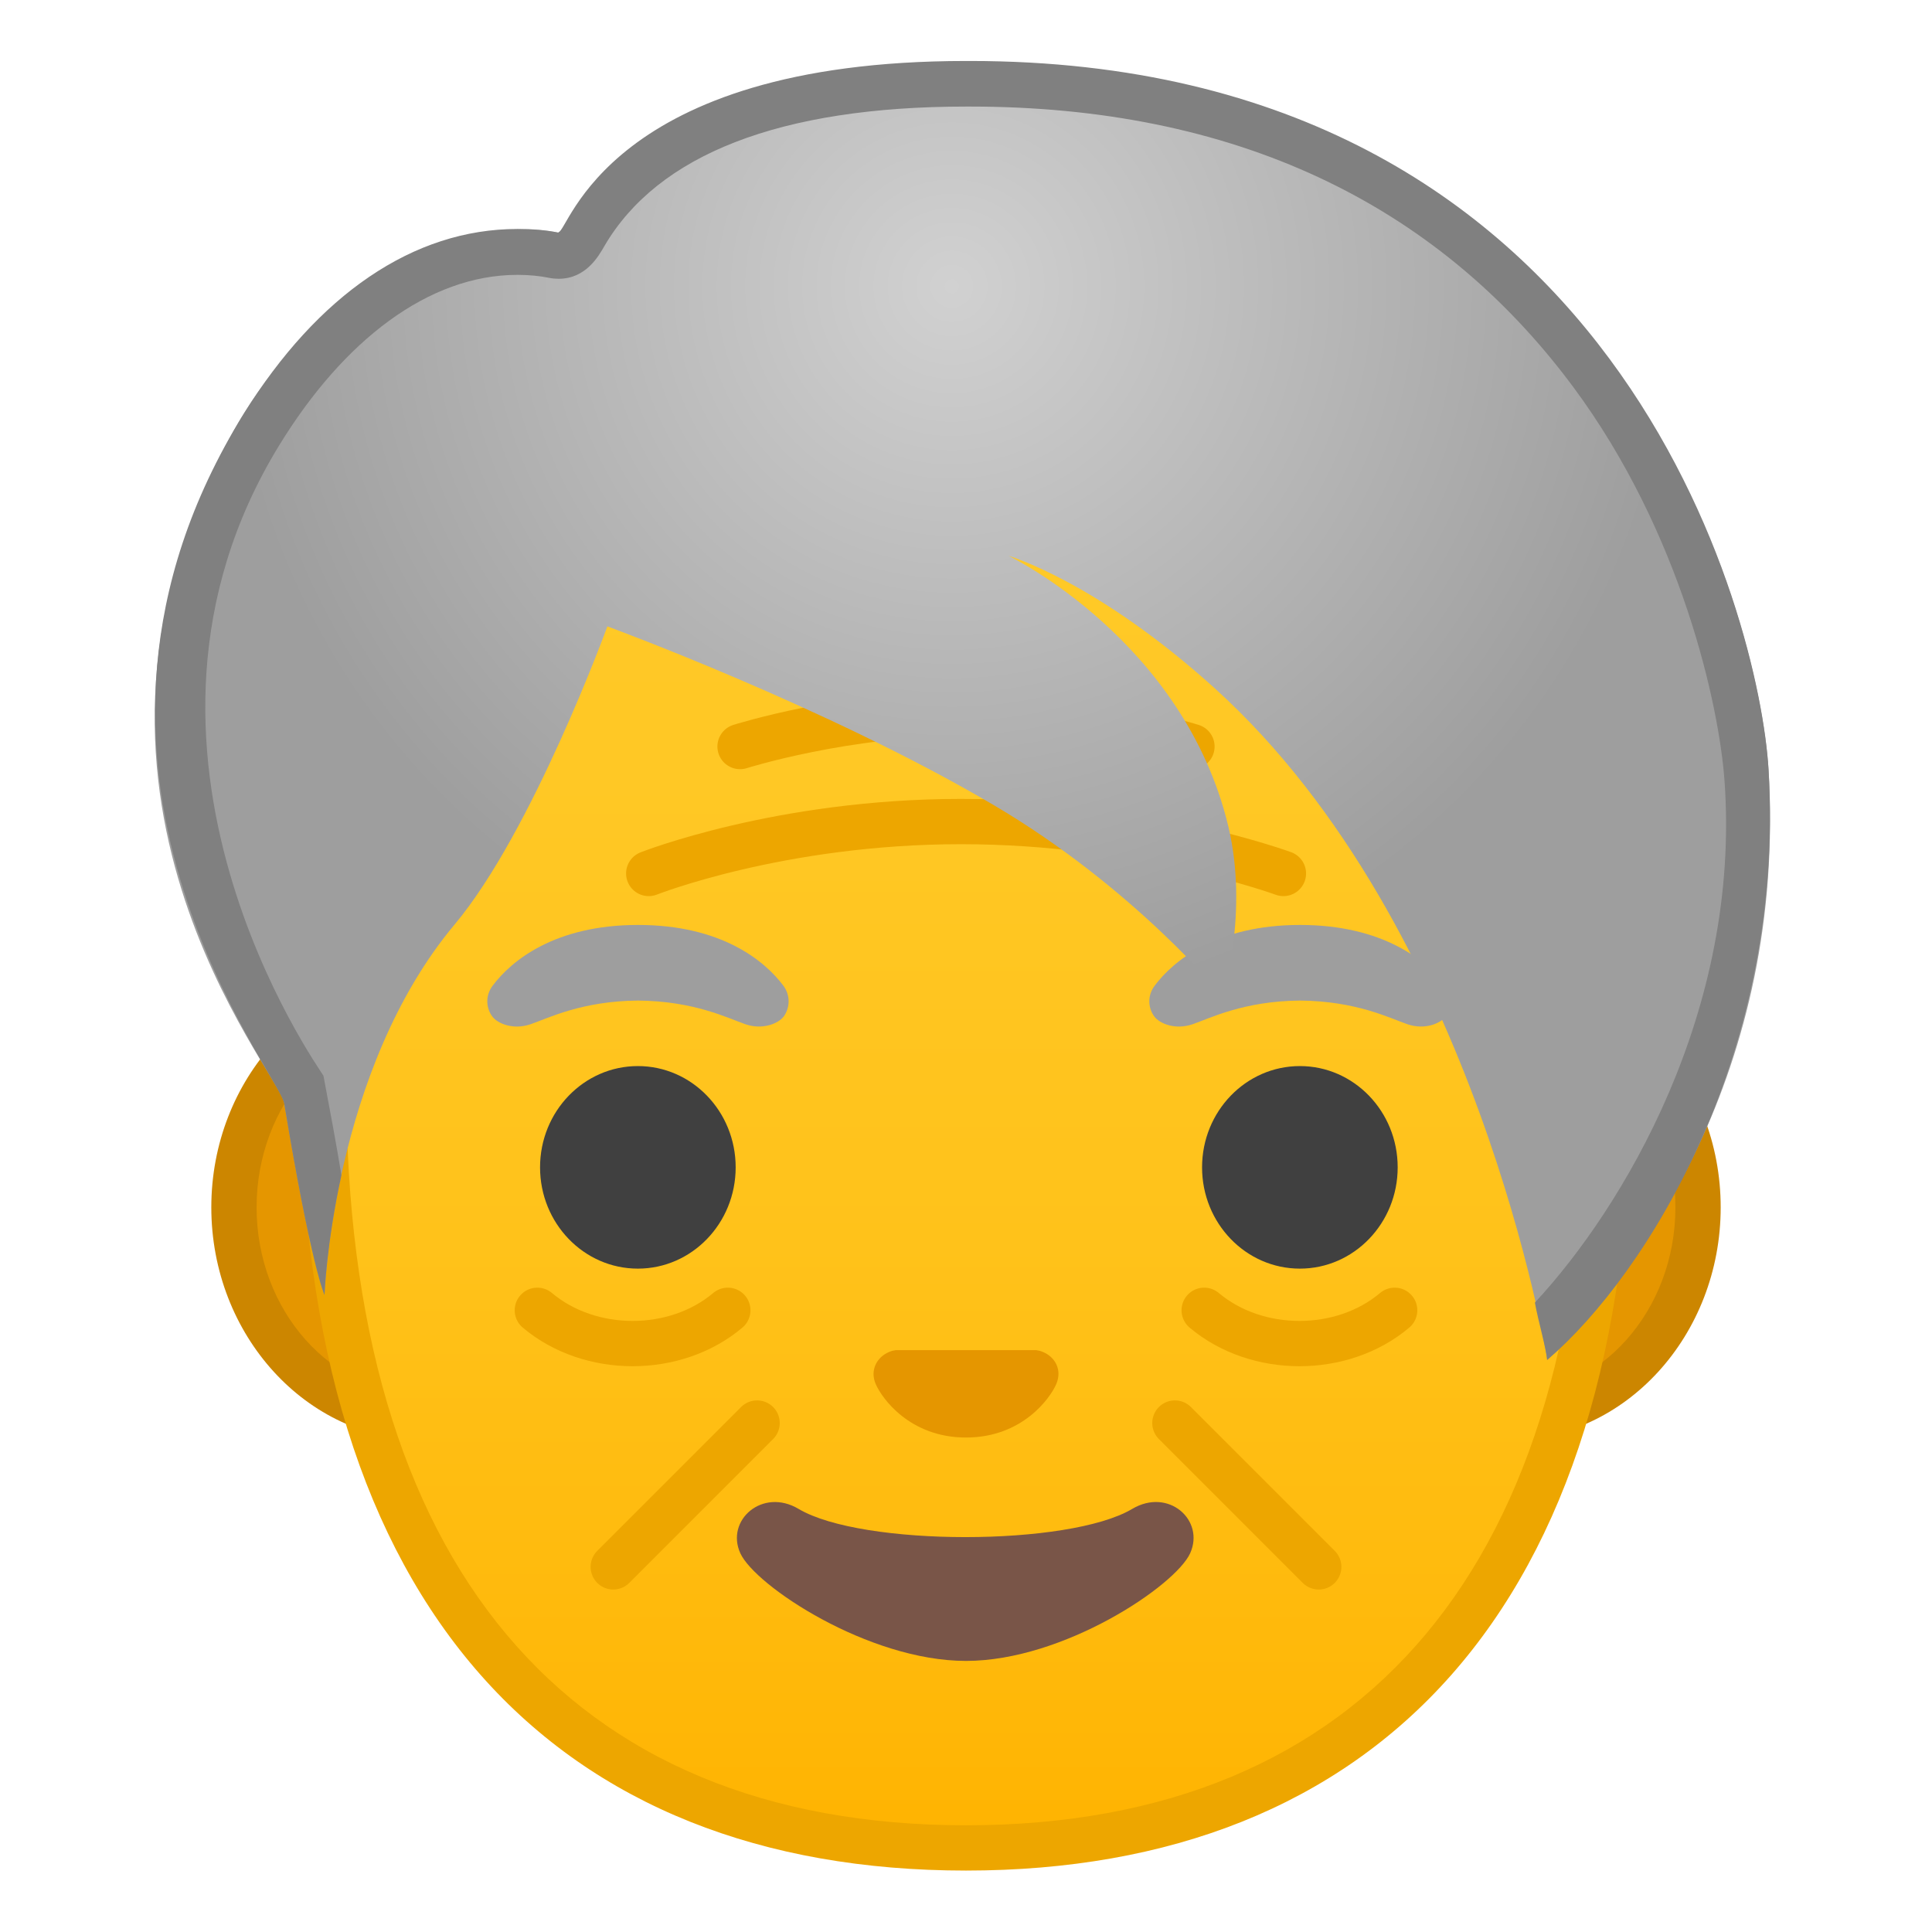 <svg width="100%" height="100%" viewBox="0 0 128 128" style="enable-background:new 0 0 128 128;" xmlns="http://www.w3.org/2000/svg" xmlns:xlink="http://www.w3.org/1999/xlink">
  <g id="Layer_1">
    <g>
      <path d="M28.08,93.91c-6.94,0-12.58-6.25-12.58-13.92s5.64-13.92,12.58-13.92h71.84 c6.94,0,12.58,6.25,12.58,13.92s-5.64,13.92-12.58,13.92H28.08z" style="fill:#E59600;"/>
      <path d="M99.92,67.57c6.11,0,11.08,5.57,11.08,12.42s-4.97,12.42-11.08,12.42h-9.69H37.77h-9.69 C21.97,92.41,17,86.84,17,79.99s4.97-12.42,11.08-12.42h9.69h52.46H99.92 M99.92,64.57h-9.69H37.77h-9.69 C20.34,64.57,14,71.51,14,79.99c0,8.48,6.34,15.42,14.08,15.42h9.69h52.46h9.69c7.75,0,14.08-6.94,14.08-15.42 C114,71.51,107.66,64.57,99.92,64.57L99.92,64.57z" style="fill:#CC8600;"/>
    </g>
    <g>
      <linearGradient id="SVGID_1_" gradientUnits="userSpaceOnUse" x1="64" x2="64" y1="122.573" y2="14.429">
        <stop offset="0" style="stop-color:#FFB300"/>
        <stop offset="0.102" style="stop-color:#FFB809"/>
        <stop offset="0.371" style="stop-color:#FFC21A"/>
        <stop offset="0.659" style="stop-color:#FFC825"/>
        <stop offset="1" style="stop-color:#FFCA28"/>
      </linearGradient>
      <path d="M64,122.43c-27.45,0-42.56-17.95-42.56-50.54c0-19,2.88-32.73,8.79-42 C37.05,19.23,48.09,14.04,64,14.04s26.95,5.18,33.77,15.85c5.92,9.26,8.79,23,8.79,42C106.56,104.48,91.45,122.43,64,122.43z" style="fill:url(#SVGID_1_);"/>
      <path d="M64,15.54c28.78,0,41.06,16.85,41.06,56.35c0,31.63-14.58,49.04-41.06,49.04 c-26.48,0-41.06-17.42-41.06-49.04C22.94,32.39,35.22,15.54,64,15.54 M64,12.54c-34.67,0-44.06,24.33-44.06,59.35 c0,34.83,17.06,52.04,44.06,52.04s44.06-17.22,44.06-52.04C108.06,36.87,98.67,12.54,64,12.54L64,12.54z" style="fill:#EDA600;"/>
    </g>
    <g>
      <path d=" M42.98,57.87c0,0,8.69-3.44,20.69-3.44s21.36,3.44,21.36,3.44" style="fill:none;stroke:#EDA600;stroke-width:3;stroke-linecap:round;stroke-linejoin:round;stroke-miterlimit:10;"/>
      <path d=" M49.03,49.46c0,0,6.97-2.21,14.97-2.21s14.97,2.21,14.97,2.21" style="fill:none;stroke:#EDA600;stroke-width:3;stroke-linecap:round;stroke-linejoin:round;stroke-miterlimit:10;"/>
    </g>
    <g>
      <path d=" M48.22,86.81c-3.48,2.94-9.13,2.94-12.62,0" style="fill:none;stroke:#EDA600;stroke-width:3;stroke-linecap:round;stroke-linejoin:round;stroke-miterlimit:10;"/>
      <path d=" M92.4,86.81c-3.48,2.94-9.13,2.94-12.62,0" style="fill:none;stroke:#EDA600;stroke-width:3;stroke-linecap:round;stroke-linejoin:round;stroke-miterlimit:10;"/>
    </g>
    <g>
      <line style="fill:none;stroke:#EDA600;stroke-width:3;stroke-linecap:round;stroke-linejoin:round;stroke-miterlimit:10;" x1="50.16" x2="40.63" y1="94.28" y2="103.81"/>
      <line style="fill:none;stroke:#EDA600;stroke-width:3;stroke-linecap:round;stroke-linejoin:round;stroke-miterlimit:10;" x1="77.84" x2="87.37" y1="94.28" y2="103.81"/>
    </g>
    <path d="M95.75,65.29c-1.23-1.63-4.09-4.01-9.62-4.01s-8.39,2.38-9.62,4.01c-0.55,0.72-0.41,1.56-0.03,2.06 c0.35,0.47,1.39,0.9,2.53,0.51c1.14-0.39,3.38-1.54,7.12-1.57c3.74,0.03,5.98,1.18,7.12,1.57c1.14,0.39,2.18-0.05,2.53-0.51 C96.15,66.85,96.29,66.01,95.75,65.29z" style="fill:#9E9E9E;"/>
    <path d="M51.89,65.29c-1.23-1.63-4.09-4.01-9.62-4.01s-8.39,2.38-9.62,4.01c-0.55,0.72-0.41,1.56-0.03,2.06 c0.35,0.47,1.39,0.9,2.53,0.51c1.14-0.39,3.38-1.54,7.12-1.57c3.74,0.03,5.98,1.18,7.12,1.57c1.14,0.39,2.18-0.05,2.53-0.51 C52.29,66.85,52.43,66.01,51.89,65.29z" style="fill:#9E9E9E;"/>
    <g>
      <ellipse cx="42.26" cy="77.34" rx="6.48" ry="6.71" style="fill:#404040;"/>
      <ellipse cx="86.12" cy="77.34" rx="6.48" ry="6.71" style="fill:#404040;"/>
    </g>
    <path d="M69.07,89.56c-0.14-0.06-0.28-0.09-0.42-0.11h-9.3c-0.14,0.02-0.28,0.05-0.42,0.11 c-0.84,0.34-1.31,1.22-0.91,2.14c0.4,0.93,2.25,3.54,5.98,3.54c3.73,0,5.58-2.61,5.98-3.54C70.38,90.77,69.92,89.9,69.07,89.56z" style="fill:#E59600;"/>
    <path d="M75.01,99.97c-4.19,2.49-17.91,2.49-22.1,0c-2.4-1.43-4.86,0.76-3.86,2.94 c0.98,2.15,8.47,7.13,14.95,7.13c6.47,0,13.87-4.98,14.85-7.13C79.84,100.72,77.42,98.54,75.01,99.97z" style="fill:#795548;"/>
    <radialGradient id="SVGID_2_" cx="63.063" cy="18.974" gradientUnits="userSpaceOnUse" r="48.147">
      <stop offset="0" style="stop-color:#D1D1D1"/>
      <stop offset="1" style="stop-color:#9E9E9E"/>
    </radialGradient>
    <path d="M64,4.17C40.12,4.25,37.64,15.55,37,15.42C30.12,14,20.68,19.31,15.5,28.5 c-13.38,23.75,2.99,42.49,3.33,44.58c1.79,10.79,2.67,12.67,2.67,12.67s0.53-14.84,8.62-24.5c5.17-6.17,10.12-19.75,10.12-19.75 s14.53,5.32,25.58,11.83C75.17,58.83,81,66,81,66s1.75-5.5,0.38-11.25C78.42,42.4,66.83,36.83,66.83,36.83s5.79,1.66,13.67,8.79 c17.38,15.75,22,44.38,22,44.38c5.96-5.54,15.88-19,14.67-39C116.56,41.02,107.25,4.02,64,4.17z" style="fill:url(#SVGID_2_);"/>
    <path d="M40.05,16.29c3.53-6.03,11.59-9.23,23.96-9.23h0.25c17.4,0,30.85,6.3,39.95,18.55 c7.23,9.73,9.68,21.17,10.04,26.07c1.12,15.31-6.75,28.38-12.56,34.62c0.21,1.19,0.75,3.02,0.81,3.81 c6.71-5.75,15.79-20.51,14.67-39.15c-0.6-9.96-9.88-46.92-52.9-46.92H64c-23.74,0-26.33,11.33-26.99,11.33c0,0-0.01,0.04-0.01,0.04 c-0.84-0.17-1.75-0.24-2.72-0.24c-6.9,0-13.23,4.37-18.12,12.23c-14.5,23.33,2.32,43.62,2.67,45.71 C20.62,83.92,21.5,85.8,21.5,85.8s0.12-3.37,1.12-7.94c-0.37-2.25-0.72-4.09-1.19-6.59C21.16,70.79,6.08,49.75,18.5,29.5 c4.26-6.95,9.9-11.29,15.78-11.29c0.77,0,1.48,0.07,2.11,0.2c0.2,0.04,0.41,0.06,0.62,0.06C38.82,18.47,39.66,16.97,40.05,16.29z" style="fill:#808080;"/>
  </g>
  <g id="Layer_2" style="display:none;">
    <g style="display:inline;">
      <g style="opacity:0.6;">
        <circle cx="64" cy="64" r="28" style="opacity:0.61;fill:none;stroke:#000000;stroke-width:0.263;stroke-miterlimit:10;"/>
        <line style="opacity:0.61;fill:none;stroke:#000000;stroke-width:0.25;stroke-miterlimit:10;" x1="84" x2="84" y1="0" y2="128"/>
        <line style="opacity:0.61;fill:none;stroke:#000000;stroke-width:0.25;stroke-miterlimit:10;" x1="44" x2="44" y1="0" y2="128"/>
        <line style="opacity:0.61;fill:none;stroke:#000000;stroke-width:0.25;stroke-miterlimit:10;" x1="64" x2="64" y1="0" y2="128"/>
        <line style="opacity:0.61;fill:none;stroke:#000000;stroke-width:0.25;stroke-miterlimit:10;" x1="128" x2="0" y1="64" y2="64"/>
        <line style="opacity:0.61;fill:none;stroke:#000000;stroke-width:0.25;stroke-miterlimit:10;" x1="128" x2="0" y1="44" y2="44"/>
        <line style="opacity:0.61;fill:none;stroke:#000000;stroke-width:0.25;stroke-miterlimit:10;" x1="128" x2="0" y1="83.75" y2="83.75"/>
        <line style="opacity:0.61;fill:none;stroke:#000000;stroke-width:0.25;stroke-miterlimit:10;" x1="128" x2="0" y1="128" y2="0"/>
        <line style="opacity:0.61;fill:none;stroke:#000000;stroke-width:0.25;stroke-miterlimit:10;" x1="0" x2="128" y1="128" y2="0"/>
        <g style="opacity:0.61;">
          <path d="M64,4.26c32.94,0,59.74,26.8,59.74,59.74S96.94,123.74,64,123.74S4.26,96.94,4.26,64S31.06,4.26,64,4.26 M64,4 C30.86,4,4,30.86,4,64s26.86,60,60,60s60-26.86,60-60S97.14,4,64,4L64,4z"/>
        </g>
        <path d="M107.97,115.97H20.03 c-4.42,0-8.03-3.61-8.03-8.03V20.03c0-4.42,3.61-8.03,8.03-8.03h87.94c4.42,0,8.03,3.61,8.03,8.03v87.91 C116,112.36,112.39,115.97,107.97,115.97z" style="opacity:0.61;fill:none;stroke:#000000;stroke-width:0.258;stroke-miterlimit:10;"/>
        <path d="M100,124H28c-4.4,0-8-3.6-8-8 V12c0-4.4,3.6-8,8-8h72c4.4,0,8,3.6,8,8v104C108,120.4,104.4,124,100,124z" style="opacity:0.61;fill:none;stroke:#000000;stroke-width:0.263;stroke-miterlimit:10;"/>
        <path d="M113.77,108H14.23 C8.6,108,4,103.4,4,97.77V30.28c0-5.63,4.6-10.23,10.23-10.23h99.54c5.63,0,10.23,4.6,10.23,10.23v67.48 C124,103.4,119.4,108,113.77,108z" style="opacity:0.61;fill:none;stroke:#000000;stroke-width:0.263;stroke-miterlimit:10;"/>
      </g>
      <g>
        <g style="opacity:0.2;">
          <defs>
            <rect id="SVGID_39_" height="128" style="opacity:0.2;" width="128" x="0" y="0"/>
          </defs>
          <clipPath id="SVGID_3_">
            <use style="overflow:visible;" xlink:href="#SVGID_39_"/>
          </clipPath>
          <g style="clip-path:url(#SVGID_3_);">
            <g>
              <line style="fill:none;stroke:#000000;stroke-width:0.25;stroke-miterlimit:10;" x1="-28" x2="-28" y1="160" y2="-32"/>
              <line style="fill:none;stroke:#000000;stroke-width:0.25;stroke-miterlimit:10;" x1="-24" x2="-24" y1="160" y2="-32"/>
              <line style="fill:none;stroke:#000000;stroke-width:0.25;stroke-miterlimit:10;" x1="-20" x2="-20" y1="160" y2="-32"/>
              <line style="fill:none;stroke:#000000;stroke-width:0.25;stroke-miterlimit:10;" x1="-16" x2="-16" y1="160" y2="-32"/>
              <line style="fill:none;stroke:#000000;stroke-width:0.25;stroke-miterlimit:10;" x1="-12" x2="-12" y1="160" y2="-32"/>
              <line style="fill:none;stroke:#000000;stroke-width:0.25;stroke-miterlimit:10;" x1="-8" x2="-8" y1="160" y2="-32"/>
              <line style="fill:none;stroke:#000000;stroke-width:0.25;stroke-miterlimit:10;" x1="-4" x2="-4" y1="160" y2="-32"/>
              <line style="fill:none;stroke:#000000;stroke-width:0.25;stroke-miterlimit:10;" x1="0" x2="0" y1="160" y2="-32"/>
              <line style="fill:none;stroke:#000000;stroke-width:0.25;stroke-miterlimit:10;" x1="4" x2="4" y1="160" y2="-32"/>
              <line style="fill:none;stroke:#000000;stroke-width:0.25;stroke-miterlimit:10;" x1="8" x2="8" y1="160" y2="-32"/>
              <line style="fill:none;stroke:#000000;stroke-width:0.25;stroke-miterlimit:10;" x1="12" x2="12" y1="160" y2="-32"/>
              <line style="fill:none;stroke:#000000;stroke-width:0.25;stroke-miterlimit:10;" x1="16" x2="16" y1="160" y2="-32"/>
              <line style="fill:none;stroke:#000000;stroke-width:0.25;stroke-miterlimit:10;" x1="20" x2="20" y1="160" y2="-32"/>
              <line style="fill:none;stroke:#000000;stroke-width:0.25;stroke-miterlimit:10;" x1="24" x2="24" y1="160" y2="-32"/>
              <line style="fill:none;stroke:#000000;stroke-width:0.25;stroke-miterlimit:10;" x1="28" x2="28" y1="160" y2="-32"/>
              <line style="fill:none;stroke:#000000;stroke-width:0.25;stroke-miterlimit:10;" x1="32" x2="32" y1="160" y2="-32"/>
              <line style="fill:none;stroke:#000000;stroke-width:0.25;stroke-miterlimit:10;" x1="36" x2="36" y1="160" y2="-32"/>
              <line style="fill:none;stroke:#000000;stroke-width:0.25;stroke-miterlimit:10;" x1="40" x2="40" y1="160" y2="-32"/>
              <line style="fill:none;stroke:#000000;stroke-width:0.25;stroke-miterlimit:10;" x1="44" x2="44" y1="160" y2="-32"/>
              <line style="fill:none;stroke:#000000;stroke-width:0.25;stroke-miterlimit:10;" x1="48" x2="48" y1="160" y2="-32"/>
              <line style="fill:none;stroke:#000000;stroke-width:0.25;stroke-miterlimit:10;" x1="52" x2="52" y1="160" y2="-32"/>
              <line style="fill:none;stroke:#000000;stroke-width:0.25;stroke-miterlimit:10;" x1="56" x2="56" y1="160" y2="-32"/>
              <line style="fill:none;stroke:#000000;stroke-width:0.25;stroke-miterlimit:10;" x1="60" x2="60" y1="160" y2="-32"/>
              <line style="fill:none;stroke:#000000;stroke-width:0.25;stroke-miterlimit:10;" x1="64" x2="64" y1="160" y2="-32"/>
              <line style="fill:none;stroke:#000000;stroke-width:0.25;stroke-miterlimit:10;" x1="68" x2="68" y1="160" y2="-32"/>
              <line style="fill:none;stroke:#000000;stroke-width:0.25;stroke-miterlimit:10;" x1="72" x2="72" y1="160" y2="-32"/>
              <line style="fill:none;stroke:#000000;stroke-width:0.25;stroke-miterlimit:10;" x1="76" x2="76" y1="160" y2="-32"/>
              <line style="fill:none;stroke:#000000;stroke-width:0.25;stroke-miterlimit:10;" x1="80" x2="80" y1="160" y2="-32"/>
              <line style="fill:none;stroke:#000000;stroke-width:0.25;stroke-miterlimit:10;" x1="84" x2="84" y1="160" y2="-32"/>
              <line style="fill:none;stroke:#000000;stroke-width:0.25;stroke-miterlimit:10;" x1="88" x2="88" y1="160" y2="-32"/>
              <line style="fill:none;stroke:#000000;stroke-width:0.25;stroke-miterlimit:10;" x1="92" x2="92" y1="160" y2="-32"/>
              <line style="fill:none;stroke:#000000;stroke-width:0.25;stroke-miterlimit:10;" x1="96" x2="96" y1="160" y2="-32"/>
              <line style="fill:none;stroke:#000000;stroke-width:0.25;stroke-miterlimit:10;" x1="100" x2="100" y1="160" y2="-32"/>
              <line style="fill:none;stroke:#000000;stroke-width:0.25;stroke-miterlimit:10;" x1="104" x2="104" y1="160" y2="-32"/>
              <line style="fill:none;stroke:#000000;stroke-width:0.25;stroke-miterlimit:10;" x1="108" x2="108" y1="160" y2="-32"/>
              <line style="fill:none;stroke:#000000;stroke-width:0.25;stroke-miterlimit:10;" x1="112" x2="112" y1="160" y2="-32"/>
              <line style="fill:none;stroke:#000000;stroke-width:0.25;stroke-miterlimit:10;" x1="116" x2="116" y1="160" y2="-32"/>
              <line style="fill:none;stroke:#000000;stroke-width:0.25;stroke-miterlimit:10;" x1="120" x2="120" y1="160" y2="-32"/>
              <line style="fill:none;stroke:#000000;stroke-width:0.25;stroke-miterlimit:10;" x1="124" x2="124" y1="160" y2="-32"/>
              <line style="fill:none;stroke:#000000;stroke-width:0.25;stroke-miterlimit:10;" x1="128" x2="128" y1="160" y2="-32"/>
              <line style="fill:none;stroke:#000000;stroke-width:0.25;stroke-miterlimit:10;" x1="132" x2="132" y1="160" y2="-32"/>
              <line style="fill:none;stroke:#000000;stroke-width:0.25;stroke-miterlimit:10;" x1="136" x2="136" y1="160" y2="-32"/>
              <line style="fill:none;stroke:#000000;stroke-width:0.25;stroke-miterlimit:10;" x1="137" x2="137" y1="166.05" y2="-25.95"/>
              <line style="fill:none;stroke:#000000;stroke-width:0.25;stroke-miterlimit:10;" x1="144" x2="144" y1="160" y2="-32"/>
              <line style="fill:none;stroke:#000000;stroke-width:0.25;stroke-miterlimit:10;" x1="148" x2="148" y1="160" y2="-32"/>
              <line style="fill:none;stroke:#000000;stroke-width:0.25;stroke-miterlimit:10;" x1="152" x2="152" y1="160" y2="-32"/>
              <line style="fill:none;stroke:#000000;stroke-width:0.25;stroke-miterlimit:10;" x1="156" x2="156" y1="160" y2="-32"/>
            </g>
            <g>
              <line style="fill:none;stroke:#000000;stroke-width:0.25;stroke-miterlimit:10;" x1="-32" x2="160" y1="-28" y2="-28"/>
              <line style="fill:none;stroke:#000000;stroke-width:0.25;stroke-miterlimit:10;" x1="-32" x2="160" y1="-24" y2="-24"/>
              <line style="fill:none;stroke:#000000;stroke-width:0.25;stroke-miterlimit:10;" x1="-32" x2="160" y1="-20" y2="-20"/>
              <line style="fill:none;stroke:#000000;stroke-width:0.25;stroke-miterlimit:10;" x1="-32" x2="160" y1="-16" y2="-16"/>
              <line style="fill:none;stroke:#000000;stroke-width:0.25;stroke-miterlimit:10;" x1="-32" x2="160" y1="-12" y2="-12"/>
              <line style="fill:none;stroke:#000000;stroke-width:0.25;stroke-miterlimit:10;" x1="-32" x2="160" y1="-8" y2="-8"/>
              <line style="fill:none;stroke:#000000;stroke-width:0.25;stroke-miterlimit:10;" x1="-32" x2="160" y1="-4" y2="-4"/>
              <line style="fill:none;stroke:#000000;stroke-width:0.25;stroke-miterlimit:10;" x1="-32" x2="160" y1="0" y2="0"/>
              <line style="fill:none;stroke:#000000;stroke-width:0.25;stroke-miterlimit:10;" x1="-32" x2="160" y1="4" y2="4"/>
              <line style="fill:none;stroke:#000000;stroke-width:0.25;stroke-miterlimit:10;" x1="-32" x2="160" y1="8" y2="8"/>
              <line style="fill:none;stroke:#000000;stroke-width:0.25;stroke-miterlimit:10;" x1="-32" x2="160" y1="12" y2="12"/>
              <line style="fill:none;stroke:#000000;stroke-width:0.25;stroke-miterlimit:10;" x1="-32" x2="160" y1="16" y2="16"/>
              <line style="fill:none;stroke:#000000;stroke-width:0.25;stroke-miterlimit:10;" x1="-32" x2="160" y1="20" y2="20"/>
              <line style="fill:none;stroke:#000000;stroke-width:0.25;stroke-miterlimit:10;" x1="-32" x2="160" y1="24" y2="24"/>
              <line style="fill:none;stroke:#000000;stroke-width:0.25;stroke-miterlimit:10;" x1="-32" x2="160" y1="28" y2="28"/>
              <line style="fill:none;stroke:#000000;stroke-width:0.25;stroke-miterlimit:10;" x1="-32" x2="160" y1="32" y2="32"/>
              <line style="fill:none;stroke:#000000;stroke-width:0.25;stroke-miterlimit:10;" x1="-32" x2="160" y1="36" y2="36"/>
              <line style="fill:none;stroke:#000000;stroke-width:0.25;stroke-miterlimit:10;" x1="-32" x2="160" y1="40" y2="40"/>
              <line style="fill:none;stroke:#000000;stroke-width:0.25;stroke-miterlimit:10;" x1="-32" x2="160" y1="44" y2="44"/>
              <line style="fill:none;stroke:#000000;stroke-width:0.25;stroke-miterlimit:10;" x1="-32" x2="160" y1="48" y2="48"/>
              <line style="fill:none;stroke:#000000;stroke-width:0.25;stroke-miterlimit:10;" x1="-32" x2="160" y1="52" y2="52"/>
              <line style="fill:none;stroke:#000000;stroke-width:0.25;stroke-miterlimit:10;" x1="-32" x2="160" y1="56" y2="56"/>
              <line style="fill:none;stroke:#000000;stroke-width:0.25;stroke-miterlimit:10;" x1="-32" x2="160" y1="60" y2="60"/>
              <line style="fill:none;stroke:#000000;stroke-width:0.25;stroke-miterlimit:10;" x1="-32" x2="160" y1="64" y2="64"/>
              <line style="fill:none;stroke:#000000;stroke-width:0.25;stroke-miterlimit:10;" x1="-32" x2="160" y1="68" y2="68"/>
              <line style="fill:none;stroke:#000000;stroke-width:0.25;stroke-miterlimit:10;" x1="-32" x2="160" y1="72" y2="72"/>
              <line style="fill:none;stroke:#000000;stroke-width:0.25;stroke-miterlimit:10;" x1="-32" x2="160" y1="76" y2="76"/>
              <line style="fill:none;stroke:#000000;stroke-width:0.25;stroke-miterlimit:10;" x1="-32" x2="160" y1="80" y2="80"/>
              <line style="fill:none;stroke:#000000;stroke-width:0.25;stroke-miterlimit:10;" x1="-32" x2="160" y1="84" y2="84"/>
              <line style="fill:none;stroke:#000000;stroke-width:0.25;stroke-miterlimit:10;" x1="-32" x2="160" y1="88" y2="88"/>
              <line style="fill:none;stroke:#000000;stroke-width:0.25;stroke-miterlimit:10;" x1="-32" x2="160" y1="92" y2="92"/>
              <line style="fill:none;stroke:#000000;stroke-width:0.25;stroke-miterlimit:10;" x1="-32" x2="160" y1="96" y2="96"/>
              <line style="fill:none;stroke:#000000;stroke-width:0.25;stroke-miterlimit:10;" x1="-32" x2="160" y1="100" y2="100"/>
              <line style="fill:none;stroke:#000000;stroke-width:0.25;stroke-miterlimit:10;" x1="-32" x2="160" y1="104" y2="104"/>
              <line style="fill:none;stroke:#000000;stroke-width:0.25;stroke-miterlimit:10;" x1="-32" x2="160" y1="108" y2="108"/>
              <line style="fill:none;stroke:#000000;stroke-width:0.25;stroke-miterlimit:10;" x1="-32" x2="160" y1="112" y2="112"/>
              <line style="fill:none;stroke:#000000;stroke-width:0.25;stroke-miterlimit:10;" x1="-32" x2="160" y1="116" y2="116"/>
              <line style="fill:none;stroke:#000000;stroke-width:0.25;stroke-miterlimit:10;" x1="-32" x2="160" y1="120" y2="120"/>
              <line style="fill:none;stroke:#000000;stroke-width:0.25;stroke-miterlimit:10;" x1="-32" x2="160" y1="124" y2="124"/>
              <line style="fill:none;stroke:#000000;stroke-width:0.25;stroke-miterlimit:10;" x1="-32" x2="160" y1="128" y2="128"/>
              <line style="fill:none;stroke:#000000;stroke-width:0.25;stroke-miterlimit:10;" x1="-32" x2="160" y1="132" y2="132"/>
              <line style="fill:none;stroke:#000000;stroke-width:0.25;stroke-miterlimit:10;" x1="-32" x2="160" y1="136" y2="136"/>
              <line style="fill:none;stroke:#000000;stroke-width:0.25;stroke-miterlimit:10;" x1="-32" x2="160" y1="140" y2="140"/>
              <line style="fill:none;stroke:#000000;stroke-width:0.25;stroke-miterlimit:10;" x1="-32" x2="160" y1="144" y2="144"/>
              <line style="fill:none;stroke:#000000;stroke-width:0.25;stroke-miterlimit:10;" x1="-32" x2="160" y1="148" y2="148"/>
              <line style="fill:none;stroke:#000000;stroke-width:0.25;stroke-miterlimit:10;" x1="-32" x2="160" y1="152" y2="152"/>
              <line style="fill:none;stroke:#000000;stroke-width:0.25;stroke-miterlimit:10;" x1="-32" x2="160" y1="156" y2="156"/>
            </g>
            <path d="M159.75-31.75v191.5h-191.5v-191.5H159.75 M160-32H-32v192h192V-32L160-32z"/>
          </g>
        </g>
        <g>
          <rect height="128" style="opacity:0.3;fill:#F44336;" width="4" x="0" y="0"/>
          <rect height="128" style="opacity:0.3;fill:#F44336;" width="4" x="124" y="0"/>
          <rect height="120" style="opacity:0.3;fill:#F44336;" transform="matrix(-1.836970e-16 1 -1 -1.836970e-16 66 -62)" width="4" x="62" y="-58"/>
          <rect height="120" style="opacity:0.3;fill:#F44336;" transform="matrix(-1.836970e-16 1 -1 -1.836970e-16 190 62)" width="4" x="62" y="66"/>
        </g>
      </g>
    </g>
  </g>
</svg>